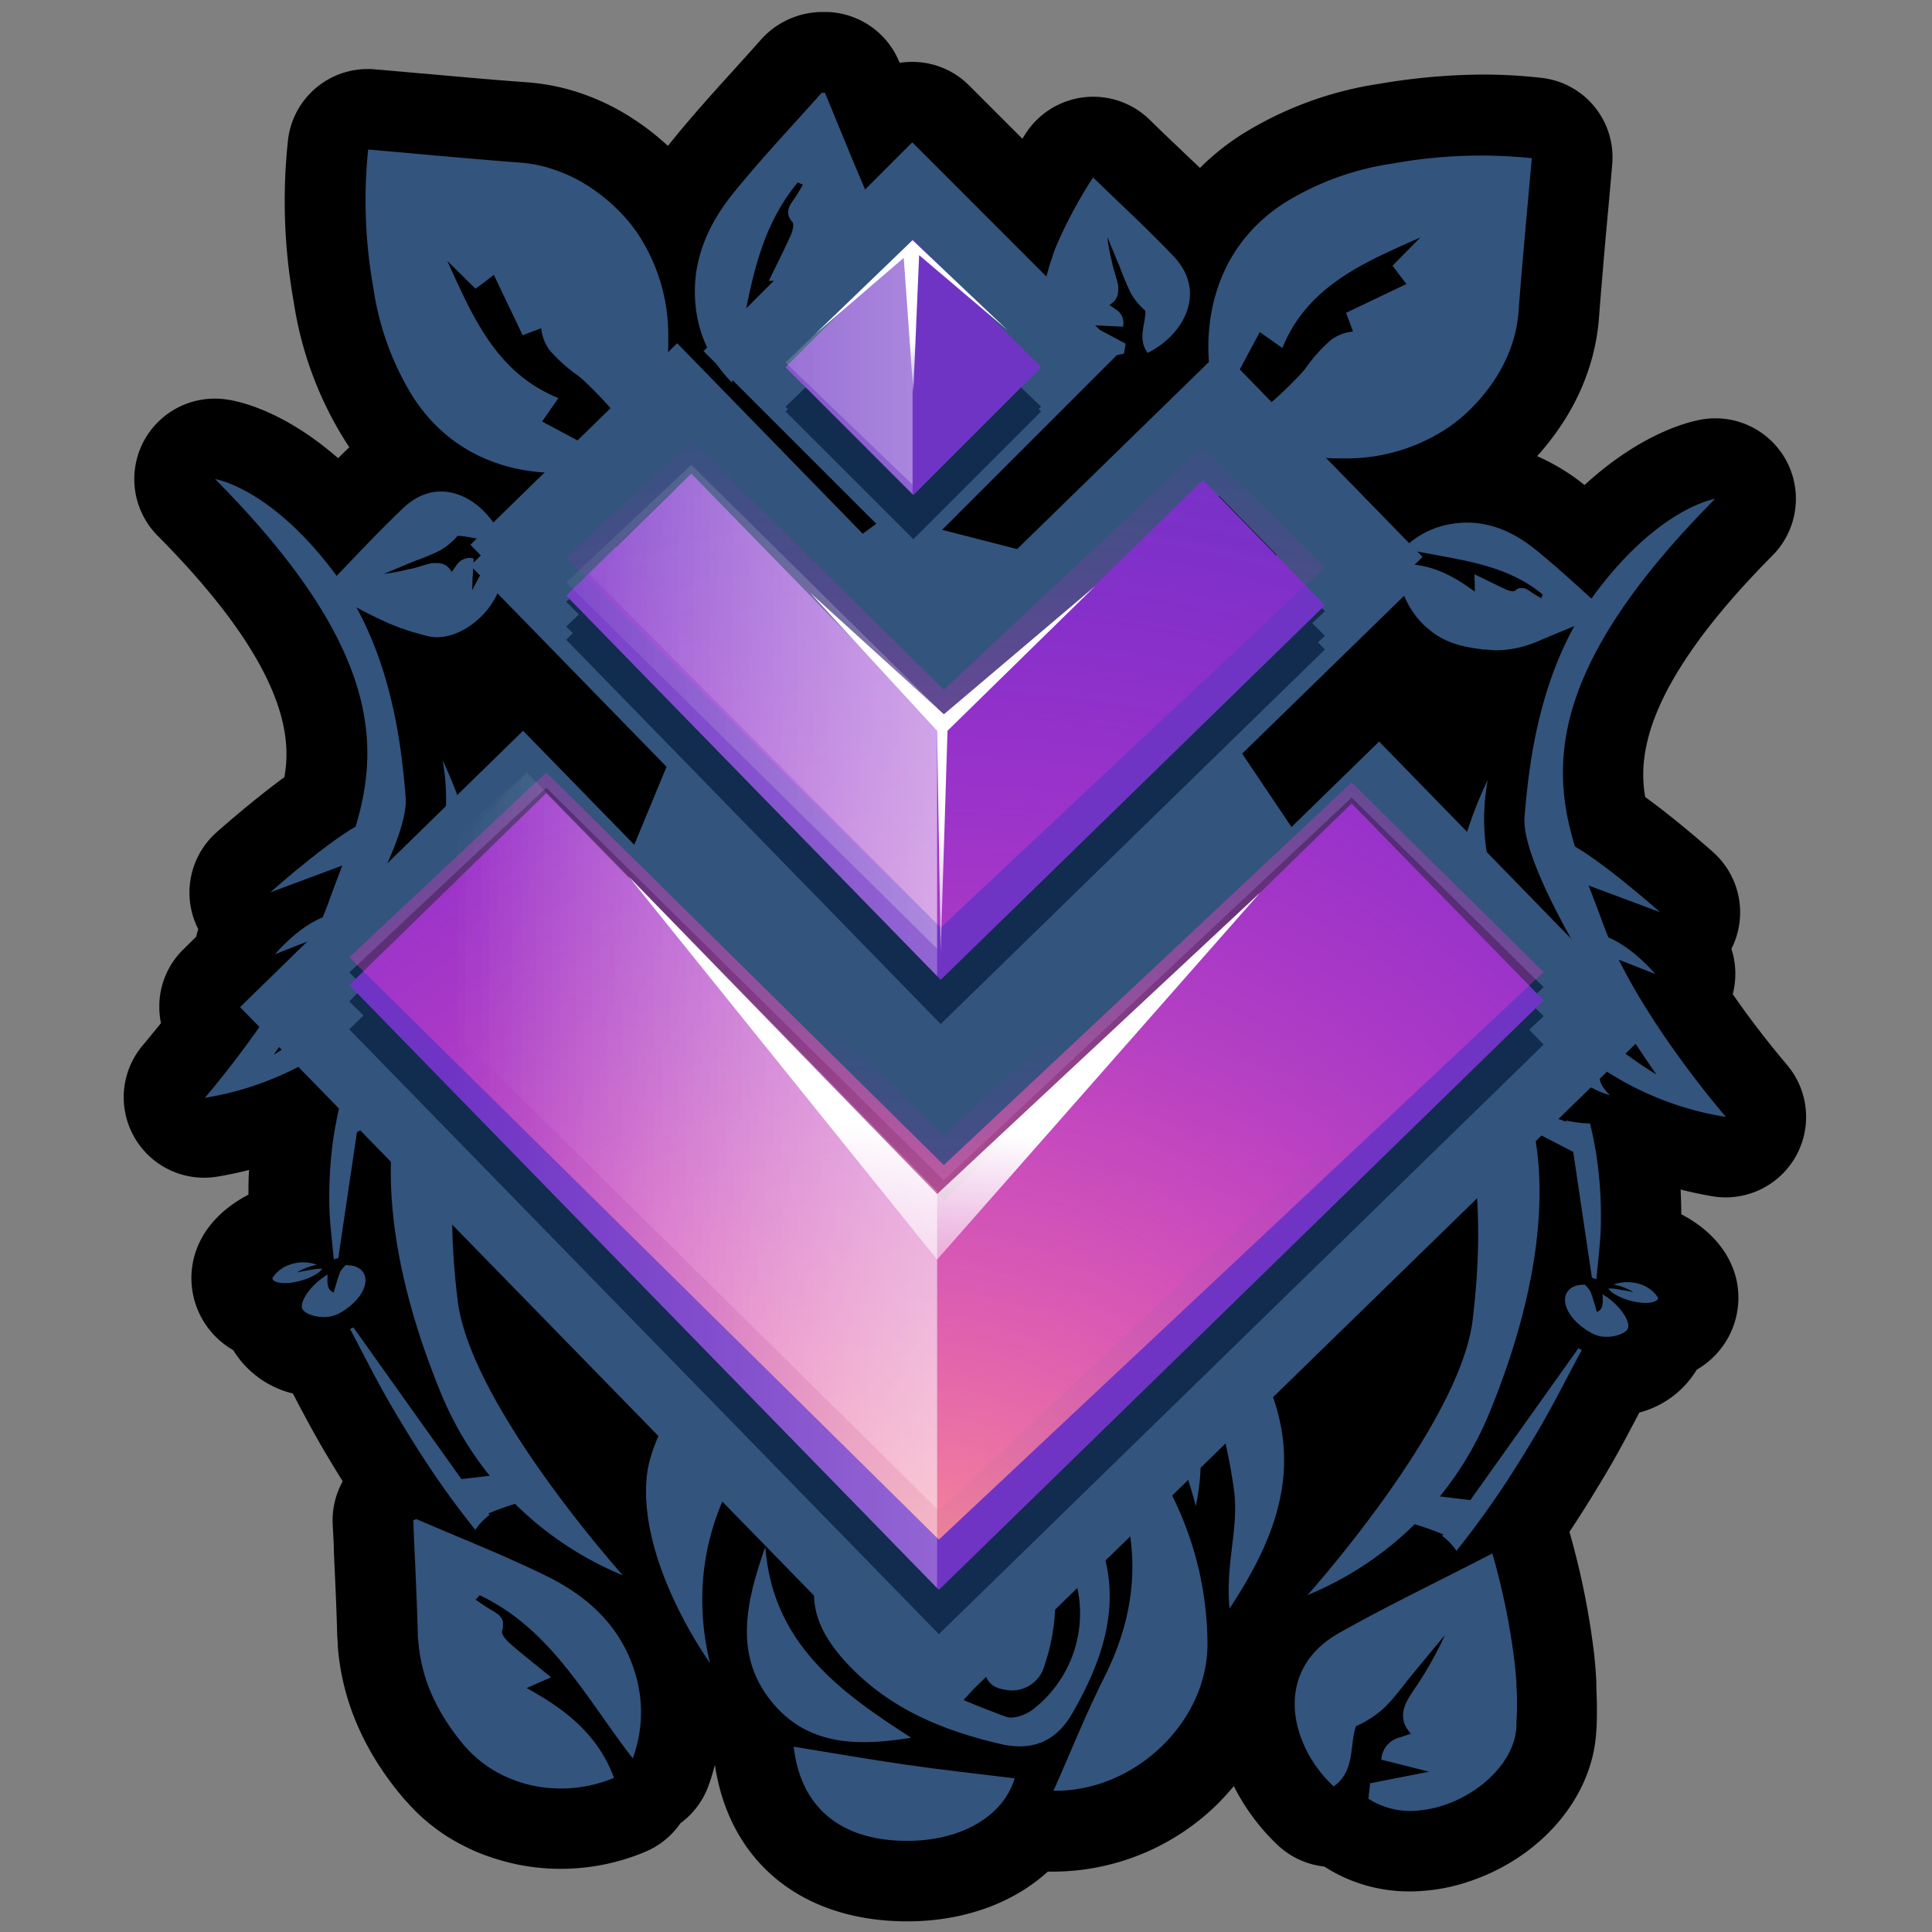 <svg xmlns="http://www.w3.org/2000/svg" xmlns:xlink="http://www.w3.org/1999/xlink" viewBox="0 0 256 256" width="256" height="256"><rect x="0" y="0" width="256" height="256" fill="#808080" stroke="none"/><defs><style>.cls-1{fill:#33547d;}.cls-2{fill:#112c4e;}.cls-3{fill:#7034c5;}.cls-4{fill:url(#radial-gradient);}.cls-5{fill:url(#radial-gradient-2);}.cls-6{fill:url(#radial-gradient-3);}.cls-7{fill:url(#linear-gradient);}.cls-8{fill:url(#linear-gradient-2);}.cls-9{fill:url(#linear-gradient-3);}.cls-10{fill:url(#linear-gradient-4);}.cls-11{fill:url(#linear-gradient-5);}.cls-12{fill:url(#linear-gradient-6);}.cls-13{fill:url(#linear-gradient-7);}.cls-14{fill:url(#linear-gradient-8);}.cls-15{fill:url(#linear-gradient-9);}.cls-16{fill:url(#linear-gradient-10);}.cls-17{fill:url(#linear-gradient-11);}</style><radialGradient id="radial-gradient" cx="122.92" cy="302.3" r="178.49" gradientTransform="translate(0 16.62) scale(1 0.96)" gradientUnits="userSpaceOnUse"><stop offset="0" stop-color="#fe958d" stop-opacity="0.92"/><stop offset="1" stop-color="#ff00f6" stop-opacity="0"/></radialGradient><radialGradient id="radial-gradient-2" cx="121.18" cy="204.76" r="178.49" xlink:href="#radial-gradient"/><radialGradient id="radial-gradient-3" cx="125.95" cy="213.57" r="178.49" xlink:href="#radial-gradient"/><linearGradient id="linear-gradient" x1="60.09" y1="157.76" x2="326.83" y2="157.76" gradientUnits="userSpaceOnUse"><stop offset="0" stop-color="#fff" stop-opacity="0"/><stop offset="1" stop-color="#fff"/></linearGradient><linearGradient id="linear-gradient-2" x1="60.09" y1="96.05" x2="326.83" y2="96.05" xlink:href="#linear-gradient"/><linearGradient id="linear-gradient-3" x1="60.09" y1="48.66" x2="326.83" y2="48.66" xlink:href="#linear-gradient"/><linearGradient id="linear-gradient-4" x1="60.09" y1="151.14" x2="326.83" y2="151.14" xlink:href="#linear-gradient"/><linearGradient id="linear-gradient-5" x1="60.09" y1="153.06" x2="326.83" y2="153.06" xlink:href="#linear-gradient"/><linearGradient id="linear-gradient-6" x1="63.98" y1="92.6" x2="314.54" y2="92.6" xlink:href="#linear-gradient"/><linearGradient id="linear-gradient-7" x1="60.09" y1="93.65" x2="326.83" y2="93.65" xlink:href="#linear-gradient"/><linearGradient id="linear-gradient-8" x1="60.09" y1="48.03" x2="326.83" y2="48.03" xlink:href="#linear-gradient"/><linearGradient id="linear-gradient-9" x1="119.55" y1="58.37" x2="120.65" y2="45.28" xlink:href="#linear-gradient"/><linearGradient id="linear-gradient-10" x1="120.83" y1="142.35" x2="123.58" y2="109.58" xlink:href="#linear-gradient"/><linearGradient id="linear-gradient-11" x1="119.56" y1="183.68" x2="122.43" y2="149.6" xlink:href="#linear-gradient"/></defs><g id="Layer_2" data-name="Layer 2"><path d="M232.11,145.06a124,124,0,0,1-9.54-12.85,5.27,5.27,0,0,0,.43-.51,4.52,4.52,0,0,0-.2-5.54c-.11-.13-.47-.55-1-1.13a4.51,4.51,0,0,0,1.19-7.52,114.53,114.53,0,0,0-10.39-8.22c-2.39-9.26-1.25-20.72,17.89-40a4.52,4.52,0,0,0-3.21-7.7,3.85,3.85,0,0,0-.67.05c-.84.12-7.94,1.45-16.25,11q-2-1.77-4.07-3.47a18.71,18.71,0,0,0-11.87-4.54,16.56,16.56,0,0,0-2.88.25,16.1,16.1,0,0,0-4.13,1.27l-1.81-1.86a27.41,27.41,0,0,0,8.88-4c.37-.26.74-.52,1.08-.78a27,27,0,0,0,3.94-3.69c.6-.69,1.18-1.42,1.72-2.18.31-.43.61-.88.89-1.32a24.23,24.23,0,0,0,2.45-5.08,22.12,22.12,0,0,0,1.19-5.69c.13-1.81.28-3.61.43-5.41.24-2.93.51-5.86.77-8.81.18-2,.37-4.05.54-6.09a4.52,4.52,0,0,0-4-4.89,63.76,63.76,0,0,0-6.95-.38,76.27,76.27,0,0,0-12.69,1.12,41.75,41.75,0,0,0-16,5.84,26.2,26.2,0,0,0-8.37,8.53c-.21-.25-.42-.49-.65-.73-2.38-2.5-4.8-4.82-7.36-7.27-1.12-1.08-2.26-2.16-3.4-3.28A4.53,4.53,0,0,0,144.87,19a3.15,3.15,0,0,0-.53,0,4.48,4.48,0,0,0-3.29,2.08,69.26,69.26,0,0,0-4.17,7.39l-12.81-12.8a4.53,4.53,0,0,0-6.39,0l-1.47,1.48-.07-.17L115,14.26l-.21-.51c-.44-1.08-.88-2.16-1.33-3.23a4.52,4.52,0,0,0-4-2.79H109a4.72,4.72,0,0,0-3.55,1.54q-1.72,2-3.46,3.85c-2.81,3.11-5.72,6.31-8.43,9.67A29.11,29.11,0,0,0,89.25,30c-.33-.58-.69-1.14-1.07-1.69q-.37-.55-.78-1.08a26.93,26.93,0,0,0-3.69-3.94,26.34,26.34,0,0,0-2.17-1.71c-.44-.31-.88-.61-1.33-.9a24.65,24.65,0,0,0-5.07-2.45,22.6,22.6,0,0,0-5.7-1.18L64,16.62l-8.79-.78-6.11-.54-.39,0a4.52,4.52,0,0,0-4.49,4A69.45,69.45,0,0,0,45,38.94a42,42,0,0,0,5.85,16,26.82,26.82,0,0,0,5.07,5.86A12.26,12.26,0,0,0,50.25,64c-1.85,1.77-3.61,3.56-5.4,5.41C36.79,60.4,30,59.13,29.17,59a5,5,0,0,0-.67,0,4.53,4.53,0,0,0-3.21,7.71c19.14,19.28,20.28,30.74,17.9,40a118.84,118.84,0,0,0-10.4,8.22,4.53,4.53,0,0,0,1.2,7.53c-.56.57-.92,1-1,1.12a4.49,4.49,0,0,0-1,3.4l-3.31,3.22a4.53,4.53,0,0,0-1.36,3.18,4.49,4.49,0,0,0,1.17,3.1c-2.68,3.58-4.76,6-4.78,6a4.52,4.52,0,0,0,3.4,7.49,4.77,4.77,0,0,0,.76-.06,46.81,46.81,0,0,0,10.65-3.14L40,148.31c-.08.42-.15.82-.21,1.22a57.82,57.82,0,0,0-.69,9.48c0,1.31.08,2.56.19,3.79a10.58,10.58,0,0,0-2.48.5s-4.24,1.5-5.12,4.87a4.85,4.85,0,0,0,1.76,5.07,6,6,0,0,0,2.16,1l0,.2c.81,3.13,4.16,4.55,7.16,4.58.45.84.89,1.68,1.33,2.52,1.34,2.55,2.72,5.19,4.24,7.76,1.75,3,3.36,5.51,4.92,7.84l-.26.12a1.11,1.11,0,0,0-.27.12,4.5,4.5,0,0,0-2.53,4.25c0,1.23.1,2.47.16,3.71l0,.5.14,3.2c.09,2,.2,4.7.28,7.36,0,.43,0,.87.07,1.29a26.47,26.47,0,0,0,2.42,9.2c.28.61.6,1.23.94,1.84.2.36.4.72.62,1.07A35.08,35.08,0,0,0,58,234.17c.13.16.27.31.42.47l.08.09c.43.46.87.91,1.33,1.32a19.94,19.94,0,0,0,2.31,1.83,21.49,21.49,0,0,0,2,1.21c.4.21.83.41,1.26.6a21.11,21.11,0,0,0,2.43.9c.53.16,1.08.31,1.63.43a22.24,22.24,0,0,0,4.76.51,23,23,0,0,0,8.82-1.77,4.5,4.5,0,0,0,2.49-2.56,4.5,4.5,0,0,0,2.5-2.66A22,22,0,0,0,88.65,221c-.13-.46-.27-.92-.42-1.37,1.17,2,2,3.2,2.17,3.37A4.51,4.51,0,0,0,96,224.45c.09,0,.16-.09.25-.14A19.12,19.12,0,0,0,99.28,229a20.85,20.85,0,0,0,1.47,1.5,4.69,4.69,0,0,0-.08,1.45c1,9.5,7.17,15.48,16.85,16.38.9.09,1.8.13,2.69.13,7.3,0,13.4-2.87,16.65-7.56a4.5,4.5,0,0,0,2.64.91h.38a25,25,0,0,0,17.53-7.5,23.35,23.35,0,0,0,7.09-16.55v-.38a4.43,4.43,0,0,0,1.69-1.12l3.53-2.24a4.38,4.38,0,0,0,1.62,1.35,14.48,14.48,0,0,0-4.22,8.58c-.67,5.55,1.82,11.71,6.48,16.08a4.45,4.45,0,0,0,4.14,1.1,4.4,4.4,0,0,0,1.07,1,14.44,14.44,0,0,0,8.09,2.36,16.06,16.06,0,0,0,1.69-.08c.36,0,.72-.08,1.08-.14s.7-.12,1.05-.2c.69-.15,1.38-.34,2.06-.56,7.11-2.38,12.32-8.29,12.67-14.38.05-.93.08-1.91.08-2.9v-.11c0-.91,0-1.87-.08-2.84v-.09c0-.94-.13-1.9-.23-2.87v-.05a96.19,96.19,0,0,0-3.13-15.58,4.52,4.52,0,0,0-1.25-2.09c2.14-3,4.3-6.39,6.74-10.5,1.53-2.57,2.91-5.21,4.25-7.77.46-.89.93-1.78,1.41-2.66,2.92-.12,6.09-1.54,6.87-4.58,0-.06,0-.13,0-.19a6.11,6.11,0,0,0,2.15-1,4.83,4.83,0,0,0,1.76-5.07c-.88-3.37-5.07-4.85-5.12-4.87a10.6,10.6,0,0,0-2.47-.51c.1-1.22.18-2.47.18-3.78a59,59,0,0,0-.68-9.48c-.16-1-.36-2-.58-3a4.67,4.67,0,0,0,.6-.38,46.65,46.65,0,0,0,11.95,3.72,4.87,4.87,0,0,0,.76.06,4.52,4.52,0,0,0,3.41-7.49ZM150.27,51.17l.21-.07L145,56.43Z"/><path d="M120.21,254.59c-1.08,0-2.17-.05-3.26-.15-12.24-1.15-20.46-8.8-22.22-20.58-.24.91-.51,1.82-.84,2.73a10.69,10.69,0,0,1-3.73,5,10.68,10.68,0,0,1-4.7,3.8,28.93,28.93,0,0,1-11.17,2.24,28.64,28.64,0,0,1-6.07-.65c-.71-.16-1.42-.34-2.09-.54A30.25,30.25,0,0,1,63,245.32c-.56-.25-1.11-.51-1.63-.78A24.71,24.71,0,0,1,58.73,243a26.76,26.76,0,0,1-3-2.37A23.53,23.53,0,0,1,54,238.86l0,0c-.2-.21-.43-.46-.64-.71A40.86,40.86,0,0,1,49.64,233c-.26-.42-.51-.85-.74-1.28-.42-.74-.8-1.5-1.14-2.24a32.64,32.64,0,0,1-3-11.31c0-.53-.06-1.06-.08-1.58-.07-2.63-.18-5.26-.27-7.27l-.17-3.69c0-1.25-.11-2.49-.16-3.74a10.68,10.68,0,0,1,1.33-5.61c-.76-1.21-1.53-2.49-2.33-3.83-1.55-2.63-2.94-5.25-4.27-7.8a12.86,12.86,0,0,1-7.91-5.75,10.67,10.67,0,0,1-1.19-.79,11,11,0,0,1-4-11.5c1.19-4.56,4.91-7.12,7.21-8.31,0-1.14,0-2.23.09-3.28-1.38.36-2.79.65-4.21.89A10.66,10.66,0,0,1,19,138.41c.14-.16,1-1.2,2.33-2.84a10.41,10.41,0,0,1-.22-2.31,10.58,10.58,0,0,1,3.22-7.5L26,124.12c.07-.33.17-.67.27-1a10.67,10.67,0,0,1,2.41-12.82c.21-.19,4.64-4.13,9-7.32.94-5.19.43-14.64-16.8-32A10.66,10.66,0,0,1,28.5,52.82a10.41,10.41,0,0,1,1.58.12c1.85.27,7.64,1.6,14.72,7.77L46,59.53l.29-.27c-.22-.32-.44-.65-.65-1A48,48,0,0,1,38.92,40a75.47,75.47,0,0,1-.77-21.34A10.63,10.63,0,0,1,49.68,9.19q3.06.26,6.11.54h.11c2.9.26,5.78.52,8.64.76,1.79.15,3.57.29,5.36.42a28.47,28.47,0,0,1,7.25,1.51,30.83,30.83,0,0,1,6.34,3.06c.55.35,1.09.71,1.62,1.09a31.89,31.89,0,0,1,2.64,2.09c.26.22.51.44.75.67l.33-.41c2.82-3.5,5.78-6.77,8.65-9.93,1.14-1.27,2.28-2.52,3.42-3.81A10.93,10.93,0,0,1,109,1.59q.33,0,.66,0a10.68,10.68,0,0,1,9.48,6.57l.07.16a11.38,11.38,0,0,1,1.66-.12,10.63,10.63,0,0,1,7.54,3.12l7.06,7.06.37-.59a10.68,10.68,0,0,1,16.47-1.95q1.59,1.56,3.17,3.06l.19.18L159,22.25a32.86,32.86,0,0,1,5.53-4.43,47.71,47.71,0,0,1,18.33-6.73,83.08,83.08,0,0,1,13.7-1.21,68.9,68.9,0,0,1,7.64.43,10.59,10.59,0,0,1,9.42,11.52c-.15,1.8-.31,3.58-.47,5.36l-.07.75q-.41,4.41-.77,8.77c-.15,1.78-.3,3.57-.43,5.35a28.63,28.63,0,0,1-1.51,7.26,30.07,30.07,0,0,1-3.06,6.34c-.34.54-.7,1.08-1.08,1.61-.66.92-1.36,1.81-2.09,2.65l-.47.52a27.91,27.91,0,0,1,6.29,3.83c7.81-7.17,14.34-8.51,15.75-8.72a10.66,10.66,0,0,1,9.15,18.06C217.61,91,217.1,100.42,218,105.61c4.21,3.06,8.47,6.83,9,7.31a10.68,10.68,0,0,1,2.42,12.81,10.76,10.76,0,0,1,.18,6c3.59,5.21,7,9.12,7.09,9.26h0a10.66,10.66,0,0,1-8,17.67,10.84,10.84,0,0,1-1.8-.15c-1.41-.24-2.81-.54-4.2-.89.05,1,.08,2.14.09,3.28,2.31,1.19,6,3.75,7.22,8.31a11,11,0,0,1-4,11.5,11.89,11.89,0,0,1-1.17.78,12.64,12.64,0,0,1-7.61,5.68c-1.3,2.48-2.77,5.3-4.38,8-1.73,2.92-3.32,5.46-4.87,7.79l0,.06a102.92,102.92,0,0,1,3.31,16.56v.1c.11,1.06.19,2.11.24,3.12V223c0,1,.08,2.07.08,3.1v.17c0,1.08,0,2.15-.09,3.19-.49,8.67-7.27,16.65-16.86,19.85a25.1,25.1,0,0,1-2.7.75c-.46.1-.94.19-1.39.26s-1,.14-1.44.18a21.67,21.67,0,0,1-2.29.12,20.7,20.7,0,0,1-11.35-3.29,10.73,10.73,0,0,1-6.15-2.82,28.15,28.15,0,0,1-5.84-7.84c-.56.67-1.16,1.32-1.79,2A31.21,31.21,0,0,1,139.88,248h-.47l-.57,0C134.22,252.2,127.66,254.59,120.21,254.59Zm-13.43-23.31c.71,6.61,4.52,10.29,11.31,10.93.71.06,1.42.1,2.12.1,5.13,0,9.47-1.84,11.6-4.92l8.74-1.41a1.6,1.6,0,0,0-1-.32h.28a18.85,18.85,0,0,0,13.18-5.7,17.21,17.21,0,0,0,5.3-12.18v-.36l4-5.8a1.59,1.59,0,0,0-.32.16l.86-.71,3.55-2.25,7.65,1.4,1.6,9.48a8.29,8.29,0,0,0-2.47,5c-.43,3.59,1.37,7.86,4.59,10.87a1.64,1.64,0,0,0-1.48-.39l6.26,2.21a1.45,1.45,0,0,0-.38-.36,8.87,8.87,0,0,0,5.77,1.28l.73-.09.7-.14a12.5,12.5,0,0,0,1.42-.39c4.64-1.55,8.29-5.37,8.49-8.9,0-.82.07-1.68.07-2.56v-.15c0-.79,0-1.63-.07-2.47v-.15c0-.76-.11-1.63-.2-2.51v-.09a90.33,90.33,0,0,0-3-14.55,1.6,1.6,0,0,0,.44.74l-.77-8c2-2.9,4.11-6.1,6.47-10.08,1.45-2.45,2.79-5,4.08-7.48l1.43-2.71,5.19-3.25a2.74,2.74,0,0,0,1.39-.37.85.85,0,0,0-.23.41v0l3.38-3.54a4.51,4.51,0,0,0-.66-.33,4.61,4.61,0,0,0-1-.18l-5.57-6.64c.07-.89.16-2.06.16-3.26a51.52,51.52,0,0,0-.61-8.5c-.14-.86-.31-1.76-.51-2.67l3.12-6.64,6.08-.61a40.13,40.13,0,0,0,5.87,2.19c-1.94-2.47-4.56-6-7.06-9.88L218,130c-.13-.14-.33-.37-.6-.65L218.8,122a109,109,0,0,0-9.63-7.62l-2.54-3.58c-3.2-12.43.55-24.22,12.49-38.29A40.66,40.66,0,0,0,215,76.69l-8.72.57c-1.47-1.31-2.69-2.35-3.85-3.28-3.24-2.61-6.44-3.6-9.87-3a10,10,0,0,0-2.56.79l-7-1.28-1.81-1.86,2.9-10.25A21.28,21.28,0,0,0,191,55.28c.28-.19.56-.39.83-.6a20,20,0,0,0,3-2.85,20.29,20.29,0,0,0,1.34-1.69c.24-.34.48-.7.7-1a18.46,18.46,0,0,0,1.84-3.8,16.32,16.32,0,0,0,.86-4.15c.14-1.82.28-3.64.44-5.47.24-2.93.51-5.88.78-8.84l.06-.75.33-3.73a65,65,0,0,0-16.37.85,35.71,35.71,0,0,0-13.72,5,20,20,0,0,0-6.42,6.52l-10,.74a4.48,4.48,0,0,0-.36-.4c-2.29-2.42-4.66-4.68-7.16-7.08l-.19-.18L145.19,26c-1.14,1.9-2,3.54-2.77,5.07l-9.89,1.7L120.88,21.15l-.33.33-10-2-1.41-3.42c-.15-.38-.31-.76-.47-1.14l-2.07,2.3c-2.76,3-5.6,6.18-8.21,9.41a23.1,23.1,0,0,0-3.45,5.68l-11,.75c-.26-.43-.53-.87-.82-1.29s-.4-.56-.6-.83a21,21,0,0,0-2.85-3c-.54-.47-1.11-.92-1.7-1.34-.34-.25-.69-.48-1-.71A18.44,18.44,0,0,0,73.13,24,16.71,16.71,0,0,0,69,23.17c-1.82-.13-3.65-.28-5.47-.43-2.9-.24-5.8-.5-8.72-.77h-.11l-4.49-.4A65,65,0,0,0,51,37.93a36,36,0,0,0,5,13.72,20.57,20.57,0,0,0,3.9,4.52L57.3,66.81a6.21,6.21,0,0,0-2.81,1.62c-1.9,1.8-3.7,3.65-5.22,5.23l-9-.17a39,39,0,0,0-3.63-3.58c12,14.07,15.7,25.86,12.49,38.29l-2.54,3.58A110.89,110.89,0,0,0,37,119.4l1.44,7.29c-.39.41-.65.7-.73.8a1.68,1.68,0,0,0,.38-1.23l-1.82,5.08-3.14,3.06.27,5.71c-.74,1-1.43,1.88-2.05,2.67a39.88,39.88,0,0,0,4.74-1.69l6.82,1.36L44.41,144l1.64,5.43c-.07.36-.13.71-.19,1a53.8,53.8,0,0,0-.61,8.5c0,.94,0,2,.17,3.26l-5.59,6.65a4.43,4.43,0,0,0-.94.17,3.9,3.9,0,0,0-.64.33l3.35,3.5a.88.88,0,0,0-.22-.39,2.87,2.87,0,0,0,1.49.36l5.37,3.27c.45.85.9,1.7,1.34,2.55,1.31,2.49,2.65,5,4.09,7.48,1.68,2.84,3.23,5.32,4.73,7.56l-2.67,9a1.58,1.58,0,0,0,.64-1.35c.06,1.23.11,2.46.17,3.7l.16,3.7c.09,2.06.2,4.77.28,7.46,0,.33,0,.67.05,1a20.66,20.66,0,0,0,1.87,7.07c.22.48.47,1,.74,1.45.16.29.32.58.5.86a30.11,30.11,0,0,0,2.58,3.58l.18.2.12.13c.35.38.66.69,1,1a13.81,13.81,0,0,0,1.61,1.27,16.35,16.35,0,0,0,1.43.85c.28.14.58.29.89.42a15.42,15.42,0,0,0,1.73.65c.38.12.78.22,1.18.31a16.78,16.78,0,0,0,9.9-.93l1.59-1.63a15.85,15.85,0,0,0,.4-9.83c-.1-.35-.21-.7-.32-1l11.09-5.11c1.08,1.81,1.87,2.91,1.88,2.92a1.62,1.62,0,0,0-1-.64c0,.19.11.38.16.57l7.22,2.39a13.09,13.09,0,0,0,2.11,3.21c.33.37.67.71,1,1l1.85,5.84A1.49,1.49,0,0,0,106.78,231.28Zm-26,2.81a1.64,1.64,0,0,0-.88.91Zm2.47-2.55a1.62,1.62,0,0,0-.88.92Zm136.93-54.66h0ZM41.66,173.15l0,.24C41.69,173.31,41.67,173.23,41.66,173.15Zm176.57-.55ZM37.08,168.29Zm190.39-19.21h0ZM28.32,146.43h0ZM33,132.32l.1,2.05a1.6,1.6,0,0,0,.32-1A1.55,1.55,0,0,0,33,132.32Zm185.18-4.39a1.59,1.59,0,0,0-.21,2Zm1.15-8.52a1.59,1.59,0,0,0-.74.64,1.63,1.63,0,0,0,.22,2ZM36.45,116.79,37,119.4a1.62,1.62,0,0,0,.23-2A1.66,1.66,0,0,0,36.45,116.79ZM48.6,21.42h0Zm126,188.89h0ZM149.31,60.82l-8.64-8.74,5.26-5.25,2.42-1.47,6.42,10.14Z"/></g><g id="Layer_1" data-name="Layer 1"><path class="cls-1" d="M60.63,71a8.62,8.62,0,0,1-2.32,1.93c-1.08.57-2.25,1-3.38,1.42l-4.06,1.69c.64-.07,1.26-.18,1.88-.3s1-.22,1.57-.35l.1,0c.52-.13,1-.27,1.55-.43h0a10.08,10.08,0,0,1,1.33-.35l.26,0h.37a1.89,1.89,0,0,1,.58.08l.06,0a1.52,1.52,0,0,1,.43.2l.06,0a3.07,3.07,0,0,1,.29.24,2.94,2.94,0,0,1,.51.65c.2-.27.38-.54.56-.78a2.11,2.11,0,0,1,2-1.07l.33.06c0,1-.1,1.93-.15,3.06,0,.37,0,.77-.06,1.19.12-.23.24-.44.35-.66L65,73.63h0l.17,0,1.15.21h0A6.68,6.68,0,0,1,66,78.42c-.07.17-.14.33-.22.49l-.25.47c-.17.31-.37.61-.57.91-2,2.79-5.43,4.7-8.28,4-.56-.14-1.12-.29-1.67-.46l-.06,0c-.54-.16-1.08-.34-1.61-.54l-.07,0c-.54-.2-1.07-.41-1.6-.63l0,0a60.3,60.3,0,0,1-8.67-4.7c3.6-3.69,6.9-7.29,10.43-10.64,4.85-4.62,10.56-1.2,12.82,3.42C64.34,72.1,62.41,71,60.63,71Z"/><path class="cls-1" d="M63.65,21.12c1.82.16,3.64.3,5.46.44a17.87,17.87,0,0,1,4.55,1,19.73,19.73,0,0,1,4.14,2q.56.34,1.11.75a21.47,21.47,0,0,1,1.83,1.44A22.08,22.08,0,0,1,83.81,30c.22.29.44.59.65.89A24.35,24.35,0,0,1,88.55,44.6c0,.39,0,.78,0,1.17,0,.78-.09,1.58-.18,2.37,0,.4-.1.8-.16,1.2a36,36,0,0,1-3,9.71h0c-.33-.36-.64-.72-1-1.09-.64-.74-1.26-1.49-1.9-2.23a57.44,57.44,0,0,0-5-5.35l-.63-.54a21.1,21.1,0,0,1-3.78-3.35,5.7,5.7,0,0,1-1.18-3l-.47.18-2,.75c-.64-1.36-1.27-2.7-1.91-4l-1.9-4-1.3,1-.58.42-.56.41h0c-1.32-1.3-2.52-2.49-3.73-3.67C62.61,41.87,65.7,49.4,74,52.75l-2.17,3.1,9.91,5.3c-.25.26-.34.44-.48.48-8.15,2.31-19.9,1.32-26.58-9.1a37.67,37.67,0,0,1-5.2-14.33,66,66,0,0,1-.7-18.39h0C53.78,20.25,58.73,20.71,63.65,21.12Z"/><path class="cls-1" d="M116.28,35q0,.49-.09,1a28.71,28.71,0,0,1-.83,4.31c0,.18-.11.35-.17.53-.14.43-.29.86-.47,1.27a13.28,13.28,0,0,1-1,1.92,15.85,15.85,0,0,1-1,1.44c-.22.28-.44.54-.66.8a17.45,17.45,0,0,1-1.35,1.37c-.31.27-.64.54-1,.8a17.28,17.28,0,0,1-9.69,3.44,16.73,16.73,0,0,1,0-2.74c.34-4.4,2.39-8.25,5.18-12l-2.89.07h-.44l.38-.77c.66-1.34,1.28-2.6,1.87-3.84.23-.49.46-1,.68-1.47s.45-1.43.19-1.72h0a3,3,0,0,1-.29-.38l-.09-.17-.09-.19a.83.83,0,0,1-.06-.21.43.43,0,0,1,0-.11,1.94,1.94,0,0,1,.32-1.32h0c.13-.22.28-.44.44-.66h0c.43-.6.79-1.27,1.18-1.9l-.7-.29C99.43,31.72,99.08,41.42,97,50.7a16.57,16.57,0,0,1-4.68-9.06c-1-6.12,1.1-11.4,4.81-16s7.81-8.91,11.74-13.34c0,0,.14,0,.26,0h.18c.45,1.07.89,2.14,1.33,3.22s.88,2.15,1.33,3.23q1.32,3.23,2.7,6.44c.14.31.26.63.38.94a20.78,20.78,0,0,1,1.3,7.31C116.34,33.94,116.32,34.48,116.28,35Z"/><path class="cls-1" d="M151.76,41.17a8.65,8.65,0,0,1-1.92-2.33,35.85,35.85,0,0,1-1.43-3.37l-1.68-4.06c.07.64.17,1.26.29,1.88s.23,1.05.36,1.57a.36.36,0,0,0,0,.1c.13.52.28,1,.43,1.55h0a12,12,0,0,1,.36,1.33l0,.26a2.3,2.3,0,0,1,0,.37,2.25,2.25,0,0,1-.08.58s0,0,0,.06a1.86,1.86,0,0,1-.2.43l0,.06a3.07,3.07,0,0,1-.24.29,2.94,2.94,0,0,1-.65.51l.79.56a2.1,2.1,0,0,1,1.06,2c0,.1,0,.21-.05.33l-3.06-.15-1.19-.06.65.35,3.94,2.1h0l0,.17c-.08.42-.15.8-.21,1.15h0a6.71,6.71,0,0,1-4.56-.34l-.48-.22c-.16-.08-.32-.16-.47-.25a7.8,7.8,0,0,1-.91-.58c-2.79-2-4.7-5.43-4-8.27.14-.56.3-1.12.46-1.67l0-.06c.17-.54.35-1.08.54-1.61l0-.07c.19-.54.4-1.07.63-1.6v0a61.3,61.3,0,0,1,4.7-8.67c3.7,3.6,7.29,6.9,10.65,10.43,4.61,4.85,1.19,10.56-3.42,12.82C150.68,44.88,151.83,42.94,151.76,41.17Z"/><path class="cls-1" d="M201.65,35.82c-.15,1.82-.3,3.63-.43,5.45a18,18,0,0,1-.95,4.56,20.16,20.16,0,0,1-2,4.13c-.24.38-.49.75-.75,1.12-.46.64-.94,1.24-1.44,1.82A22.54,22.54,0,0,1,192.8,56c-.29.23-.59.44-.9.65a24.14,24.14,0,0,1-13.72,4.09c-.39,0-.78,0-1.17,0-.79,0-1.58-.08-2.38-.18-.39,0-.79-.09-1.2-.16a36.24,36.24,0,0,1-9.71-3h0l1.1-1,2.23-1.89a54.93,54.93,0,0,0,5.34-5c.19-.2.37-.42.54-.63a21.79,21.79,0,0,1,3.35-3.77,5.77,5.77,0,0,1,3-1.18c-.06-.17-.12-.32-.17-.48l-.75-2,4-1.91,4-1.91-1-1.3q-.22-.29-.42-.57l-.42-.56h0l3.68-3.73c-7.41,3.29-14.93,6.39-18.28,14.64L166.93,44l-5.31,9.92c-.25-.26-.44-.35-.47-.48-2.32-8.15-1.33-19.91,9.1-26.59a37.49,37.49,0,0,1,14.33-5.19,65.58,65.58,0,0,1,18.39-.7h0C202.53,26,202.07,30.89,201.65,35.82Z"/><path class="cls-1" d="M196.88,86.07c-.23,0-.46,0-.69-.06a20.21,20.21,0,0,1-3-.58l-.37-.12a9.25,9.25,0,0,1-.88-.32,10.52,10.52,0,0,1-1.34-.68,11.26,11.26,0,0,1-1-.69l-.55-.46a9.36,9.36,0,0,1-.95-.94c-.2-.22-.38-.44-.56-.68a12,12,0,0,1-2.4-6.75,12.18,12.18,0,0,1,1.91,0c3.07.23,5.75,1.66,8.37,3.61,0-.73,0-1.3-.05-2v-.31l.54.26,2.67,1.3,1,.47c.36.17,1,.32,1.19.14h0a3.4,3.4,0,0,1,.27-.21l.12-.06.13-.06.15,0h.07a1.37,1.37,0,0,1,.93.23h0a3.91,3.91,0,0,1,.45.3h0c.43.3.89.55,1.33.82.07-.16.13-.32.2-.49-5.25-4.39-12-4.64-18.48-6.1a11.64,11.64,0,0,1,6.32-3.26c4.26-.72,7.95.77,11.16,3.36s6.21,5.44,9.3,8.18c0,0,0,.1,0,.18h0a.49.49,0,0,0,0,.12h0l-2.25.92-2.25.93c-1.5.62-3,1.24-4.49,1.88-.22.1-.44.18-.66.26a14.15,14.15,0,0,1-5.09.91C197.64,86.11,197.26,86.1,196.88,86.07Z"/><path class="cls-1" d="M58.22,226.56c.17.31.35.61.53.91a31.51,31.51,0,0,0,2.73,3.79c.13.15.27.28.4.43q.49.54,1,1a16.27,16.27,0,0,0,1.8,1.42,14.25,14.25,0,0,0,1.6.94q.48.26,1,.48a15.58,15.58,0,0,0,1.91.71c.42.13.86.24,1.29.34a18.31,18.31,0,0,0,10.88-1,18.17,18.17,0,0,0-1.21-2.64c-2.3-4.1-6-6.89-10.37-9.26l2.81-1.24.43-.19c-.24-.2-.48-.38-.71-.58-1.23-1-2.4-1.93-3.52-2.86-.44-.37-.88-.74-1.31-1.12s-1.07-1.17-.95-1.57h0a3.49,3.49,0,0,0,.11-.5,1.34,1.34,0,0,0,0-.2,1.61,1.61,0,0,0,0-.22,2,2,0,0,0,0-.24l0-.11a2.09,2.09,0,0,0-.91-1.13h0c-.22-.15-.46-.3-.71-.44h0c-.69-.39-1.33-.87-2-1.31l.54-.59C73,215.82,77.66,225,83.84,233a17.56,17.56,0,0,0,.45-10.84c-1.74-6.36-6.16-10.51-11.8-13.29S61,203.81,55.2,201.3c-.06,0-.15,0-.27.08h0l-.17.08h0c.05,1.23.1,2.46.16,3.7s.11,2.47.16,3.71c.11,2.47.21,4.95.28,7.43,0,.36,0,.71.06,1.07a21.85,21.85,0,0,0,2,7.63C57.68,225.53,57.94,226.05,58.22,226.56Z"/><path class="cls-1" d="M179.68,228.72a13.49,13.49,0,0,0,3.87-2.55c1.32-1.32,2.41-2.87,3.6-4.31q2.15-2.61,4.3-5.2c-.39.9-.83,1.77-1.29,2.62s-.79,1.45-1.22,2.15a1,1,0,0,1-.08.14c-.43.7-.87,1.4-1.33,2.08h0a17.54,17.54,0,0,0-1.12,1.79c-.06.12-.11.25-.17.37a4.72,4.72,0,0,0-.18.53,3.39,3.39,0,0,0-.15.89v.09a3.06,3.06,0,0,0,.1.73l0,.1a4.6,4.6,0,0,0,.22.53,4.81,4.81,0,0,0,.72,1.05c-.48.16-.95.3-1.4.47a3.22,3.22,0,0,0-2.45,2.44,4.08,4.08,0,0,0-.07.52l4.55,1.15,1.77.45-1.11.22-6.72,1.32h0l0,.26c-.07.64-.14,1.24-.2,1.78h0a10.26,10.26,0,0,0,6.83,1.54l.8-.1.81-.15c.53-.12,1.06-.27,1.59-.44,5-1.67,9.33-5.86,9.58-10.34,0-.89.08-1.78.08-2.66v-.1c0-.87,0-1.74-.07-2.61,0,0,0-.07,0-.11,0-.87-.12-1.75-.2-2.63v-.06a91.89,91.89,0,0,0-3-14.84c-7,3.63-13.78,6.86-20.29,10.53-8.94,5.05-6.49,15-.73,20.34C179.6,234.65,178.79,231.29,179.68,228.72Z"/><path class="cls-1" d="M141,195.15c1,1.86,2,3.74,3,5.57,5.37,9.21,2.94,17.89-1.93,26.33-2.13,3.7-5.32,5.07-9.66,4-8-1.87-15.25-5-20.77-11.3-4.52-5.17-5-9.92-1.35-16,4-6.67,9.85-11.52,15.9-16.17.67-.52,1.38-1,2-1.5,4-3.05,6.43-2.64,9,1.64,1.41,2.36,2.64,4.81,3.95,7.23Zm-18.49,7.76a15.7,15.7,0,0,0-7.44,9.35c-1.25,3.93-1,6.27,2.46,8.22a130.08,130.08,0,0,0,15.78,7c.91.36,2.53-.23,3.45-.89a16.07,16.07,0,0,0,5.73-17.23c-.69-2.17-2-4.79-3.77-5.85A16.94,16.94,0,0,0,122.5,202.91Z"/><path class="cls-1" d="M140.43,184c5.28,1.14,8.56,4.26,11.16,8A44.54,44.54,0,0,1,160,217.77c.05,10.41-9.7,19.69-20.41,19.51,2.24-5,4.26-10.12,6.72-15,6.62-13.11,4-25-4.39-36.18C141.49,185.56,141.13,185,140.43,184Z"/><path class="cls-1" d="M162.92,213.14c-.57-6,1.25-10.61.6-15.6-.46-3.55-1.2-6.64-2-10.14-1.15-5.16-6.24-9.92-11.15-12-5.93-2.52-12-4.78-18-7.07a14.87,14.87,0,0,1-4.31-1.85c1.19-.41,2.36-.91,3.57-1.22,14.71-3.81,33.45,6.84,37.56,21.46C171.9,196.28,168.58,204.55,162.92,213.14Z"/><path class="cls-1" d="M105.17,231.45c5.08.82,10,1.68,14.85,2.38s9.6,1.21,14.43,1.81c-1.7,5.66-8.45,8.93-16.51,8.18C110.52,243.12,106,238.81,105.17,231.45Z"/><path class="cls-1" d="M120.74,230.26c-6.61,1.07-13.26,1.2-18.06-4.26-5.64-6.39-3.83-13.74-1.27-21.05C102.33,217.65,111.15,224.12,120.74,230.26Z"/><path class="cls-1" d="M122,183.35,106,201.54C103.75,191.89,110.62,183.88,122,183.35Z"/><path class="cls-1" d="M131,207.49c7.27-1.11,9.41.83,8.67,7.52a27.48,27.48,0,0,1-1.33,5.86,4.43,4.43,0,0,1-5.27,3c-2.5-.36-2.81-2.28-2.73-4.29C130.48,215.63,130.74,211.63,131,207.49Z"/><path class="cls-1" d="M125.81,222.06c-2.33-1.84-4.76-3.58-6.93-5.59a2.84,2.84,0,0,1,0-2.74c1.68-2.11,3.65-4,5.92-6.37a22.55,22.55,0,0,1,2,13.84Z"/><path class="cls-1" d="M147.3,179.06a49.87,49.87,0,0,0-28-.72c-15.08,4.12-30.37,20.59-25.23,42,0,0-9.53-13.14-8.37-24.73S109.5,154.38,147.3,179.06Z"/><path class="cls-1" d="M158.45,199.58s-3.5-14.46-9.87-18.17C148.58,181.41,162.16,181.82,158.45,199.58Z"/><path class="cls-1" d="M28.5,63.48s7.13,1.07,15.49,12c8,10.45,9.21,23.7,9.76,30.08.73,8.27-17.47,34.19-17.47,34.19s26.67-15.34,22.36-39c0,0,7.78,15.2,5,30.37-3.4,18.34-4.67,27.25-3,41.17s21.89,36.45,21.89,36.45a44.28,44.28,0,0,1-24-23.89c-7.51-18.16-7.36-30.52-6.07-37.18s1.27-18.48,1.27-18.48a41.1,41.1,0,0,1-26.59,16.28s12-13.83,16.39-25.89C48.33,106,57.16,92.36,28.5,63.48Z"/><path class="cls-1" d="M43.63,159a54.85,54.85,0,0,1,.63-8.76c.22-1.31.49-2.64.81-4a17.23,17.23,0,0,0,3.23-.4,1.62,1.62,0,0,0-.1.18c2.27-.81,4.38-1.63,6.35-2.48a17.91,17.91,0,0,0,.33,2.56L47.3,150c-.78,5.3-1.63,11-2.47,16.68l-.6.19C44,164.28,43.63,161.7,43.63,159Z"/><path class="cls-1" d="M46.53,114.25l-10.73,4s9.52-8.47,13.24-9.64S46.53,114.25,46.53,114.25Z"/><path class="cls-1" d="M43.24,123.78c-.67.25-6.8,2.66-6.8,2.66s4.46-5.34,8.5-5.33S43.24,123.78,43.24,123.78Z"/><path class="cls-1" d="M43.08,139.16s2,.68-.62,3.35c0,0,8.16-2.33,5.66-7.63Z"/><path class="cls-1" d="M43.41,168.89c-2,1.15-3.65,3.36-3.38,4.44.21.79,2.18,1.41,3.71,1.11A4.22,4.22,0,0,0,45,174c3.57-2,4.61-5.39,1.9-6.25a6.85,6.85,0,0,0-1.09-.12,4.47,4.47,0,0,0-.72.87c-.29.71-.47,1.41-.69,2.12-.07.2-.12.4-.19.65C43.46,170.89,43.33,170.48,43.41,168.89Z"/><path class="cls-1" d="M42,167.59a5.39,5.39,0,0,0-3.66,0,4.35,4.35,0,0,0-2.23,1.74.34.34,0,0,0,.14.33c1,.79,4.3.21,6-1.07a3.88,3.88,0,0,0,.45-.46,3.24,3.24,0,0,0-.7,0c-.67.09-1.34.22-2,.34l-.63.12A8,8,0,0,1,42,167.59Z"/><polygon class="cls-1" points="69.85 146.18 130.22 218.68 190.7 138.7 148.8 76.36 117.56 68.34 95.36 84.62 69.85 146.18"/><path class="cls-1" d="M124.59,228.58l-5-5.13-87.78-90L69.31,96.83l56,57.43,57.43-56L219.3,135.8l-90.2,87.92ZM51.11,133.65,124.6,209,200,135.55l-17.5-18-57.43,56-56-57.43Z"/><path class="cls-1" d="M124.11,139.32l-4.43-5.54L62.33,74.94l1.38-1.34-1.38-1.41,27.4-26.71L125.3,82,161.79,46.4,188.5,73.8l-1.38,1.34,1.38,1.42ZM81.65,75.19l43.21,44.33,44.32-43.21L167.8,74.9l1.38-1.35-7.64-7.83-36.49,35.56L89.49,64.8l-7.84,7.63L83,73.85Z"/><path class="cls-1" d="M120.88,74.17,93.22,46.52l27.66-27.66,27.65,27.66Zm-8.34-27.65,8.34,8.33,8.33-8.33-8.33-8.34Z"/><path class="cls-1" d="M227.26,66.1s-7.13,1.07-15.49,12c-8,10.45-9.2,23.69-9.76,30.08-.72,8.26,17.47,34.19,17.47,34.19s-26.67-15.35-22.35-39c0,0-7.79,15.2-5,30.37,3.4,18.34,4.67,27.25,3,41.17s-21.88,36.45-21.88,36.45a44.28,44.28,0,0,0,24-23.89c7.51-18.17,7.36-30.52,6.07-37.18s-1.26-18.48-1.26-18.48A41.06,41.06,0,0,0,228.7,148s-12.06-13.83-16.4-25.9C207.43,108.58,198.6,95,227.26,66.1Z"/><path class="cls-1" d="M212.13,161.63a53.63,53.63,0,0,0-.63-8.76c-.21-1.31-.48-2.64-.81-4a16.69,16.69,0,0,1-3.23-.41l.11.19c-2.27-.81-4.39-1.63-6.36-2.49a17.87,17.87,0,0,1-.32,2.57l7.57,3.9c.79,5.3,1.63,11,2.48,16.68l.6.19C211.75,166.9,212.13,164.32,212.13,161.63Z"/><path class="cls-1" d="M209.24,116.87l10.73,4s-9.52-8.47-13.24-9.64S209.24,116.87,209.24,116.87Z"/><path class="cls-1" d="M212.53,126.4l6.8,2.66s-4.46-5.34-8.51-5.33S212.53,126.4,212.53,126.4Z"/><path class="cls-1" d="M212.69,141.78s-2,.68.62,3.35c0,0-8.16-2.33-5.67-7.63Z"/><path class="cls-1" d="M212.35,171.51c2,1.14,3.66,3.36,3.38,4.44-.2.79-2.17,1.41-3.71,1.11a4.66,4.66,0,0,1-1.22-.47c-3.57-2-4.6-5.39-1.9-6.25a7.12,7.12,0,0,1,1.1-.12,4.86,4.86,0,0,1,.72.87c.29.71.47,1.41.69,2.12.06.2.11.4.18.65C212.31,173.51,212.43,173.09,212.35,171.51Z"/><path class="cls-1" d="M213.81,170.21a5.39,5.39,0,0,1,3.66,0,4.32,4.32,0,0,1,2.22,1.73.33.33,0,0,1-.14.34c-1,.79-4.3.21-6-1.07a3.78,3.78,0,0,1-.44-.46,3.24,3.24,0,0,1,.7,0c.66.09,1.34.22,2,.34l.62.12A8,8,0,0,0,213.81,170.21Z"/><path class="cls-1" d="M203.69,189.77c-2.24,3.79-4.6,7.53-7.18,11.09-1.13,1.57-2.31,3.11-3.52,4.63a8.47,8.47,0,0,0-1.92-2l.2-.16a37.94,37.94,0,0,0-5.11-1.72c.66-1.2,1.28-2.42,1.85-3.65l6.82.81,14.31-20.11.45.22C207.63,182.51,205.8,186.22,203.69,189.77Z"/><path class="cls-1" d="M52.27,187c2.25,3.78,4.6,7.52,7.18,11.08q1.71,2.35,3.53,4.63a8.47,8.47,0,0,1,1.92-2l-.2-.16a37.47,37.47,0,0,1,5.11-1.72c-.66-1.2-1.28-2.42-1.85-3.65l-6.82.81c-4.55-6.38-9.43-13.24-14.31-20.1l-.45.21C48.33,179.75,50.17,183.47,52.27,187Z"/><polygon class="cls-2" points="202.55 132.68 204.54 130.81 179.1 105.68 125.06 156.4 72.38 104.37 46.28 128.86 48.18 130.73 46.28 132.7 46.28 132.7 46.28 132.7 48.16 134.56 46.28 136.39 46.28 136.39 46.28 136.39 105.77 197.42 124.17 216.29 124.17 216.29 124.39 216.52 124.4 216.5 124.42 216.52 204.54 138.41 202.63 136.45 204.54 134.65 202.55 132.68"/><polygon class="cls-2" points="124.17 135.2 124.17 135.2 124.64 135.68 124.65 135.67 124.66 135.68 175.56 86.06 174.64 85.11 175.56 84.25 173.87 82.58 175.56 80.99 159.4 65.03 125.07 97.24 91.6 64.19 75.02 79.75 76.71 81.42 75.02 83.02 75.92 83.9 75.02 84.77 124.17 135.2"/><polygon class="cls-2" points="120.92 71.34 120.92 71.34 121.02 71.45 137.95 54.52 137.63 54.2 137.95 53.89 121.02 37.59 120.92 37.69 120.92 37.69 104.09 53.89 104.41 54.2 104.09 54.52 120.92 71.34"/><polygon class="cls-3" points="46.28 130.53 124.39 210.66 124.4 210.65 124.42 210.66 204.54 132.56 179.1 106.46 125.06 159.13 72.38 105.09 46.28 130.53"/><polygon class="cls-3" points="75.02 78.92 124.64 129.82 124.65 129.82 124.66 129.82 175.56 80.2 159.4 63.62 125.07 97.09 91.6 62.76 75.02 78.92"/><rect class="cls-3" x="109.05" y="36.69" width="23.95" height="23.95" transform="translate(1.04 99.83) rotate(-45)"/><polygon class="cls-4" points="46.28 123.01 124.39 200.15 124.4 200.14 124.42 200.15 204.54 124.95 179.1 99.83 125.06 150.54 72.38 98.52 46.28 123.01"/><polygon class="cls-5" points="46.28 126.85 124.39 203.99 124.4 203.98 124.42 203.99 204.54 128.8 179.1 103.67 125.06 154.38 72.38 102.36 46.28 126.85"/><polygon class="cls-6" points="75.02 73.89 124.64 122.9 124.65 122.89 124.66 122.9 175.56 75.13 159.4 59.17 125.07 91.39 91.6 58.34 75.02 73.89"/><polygon class="cls-4" points="75.02 77.16 124.64 126.17 124.65 126.16 124.66 126.17 175.56 78.4 159.4 62.43 125.07 94.65 91.6 61.6 75.02 77.16"/><polygon class="cls-4" points="121.02 31.73 137.95 48.03 121.02 64.33 104.09 48.03 121.02 31.73"/><polygon class="cls-7" points="124.17 158.22 72.38 105.09 46.28 130.53 124.17 210.43 124.17 158.22"/><polygon class="cls-8" points="124.17 96.17 91.6 62.76 75.02 78.92 124.17 129.34 124.17 96.17"/><polygon class="cls-9" points="120.92 31.83 104.09 48.66 120.92 65.49 120.92 31.83"/><polygon class="cls-10" points="124.17 157.88 69.81 102.36 46.28 123.01 124.17 199.93 124.17 157.88"/><polygon class="cls-11" points="124.17 158.22 69.81 102.36 46.28 126.85 124.17 203.77 124.17 158.22"/><polygon class="cls-12" points="124.17 96.17 91.6 62.76 78 75.97 124.17 122.44 124.17 96.17"/><polygon class="cls-13" points="124.17 93.77 91.6 61.6 75.02 77.16 124.17 125.7 124.17 93.77"/><polygon class="cls-14" points="120.92 31.83 104.09 48.03 120.92 64.23 120.92 31.83"/><polygon class="cls-15" points="107.97 44.3 120.92 31.83 133.55 43.79 121.79 33.81 121.02 51.9 119.75 34.17 107.97 44.3"/><polygon class="cls-16" points="107.33 78.53 125.07 94.65 145.13 77.65 125.55 96.83 124.64 126.17 124.17 96.83 107.33 78.53"/><polygon class="cls-17" points="83.31 116.15 124.17 166.9 166.98 118.27 124.17 158.22 83.31 116.15"/></g></svg>
